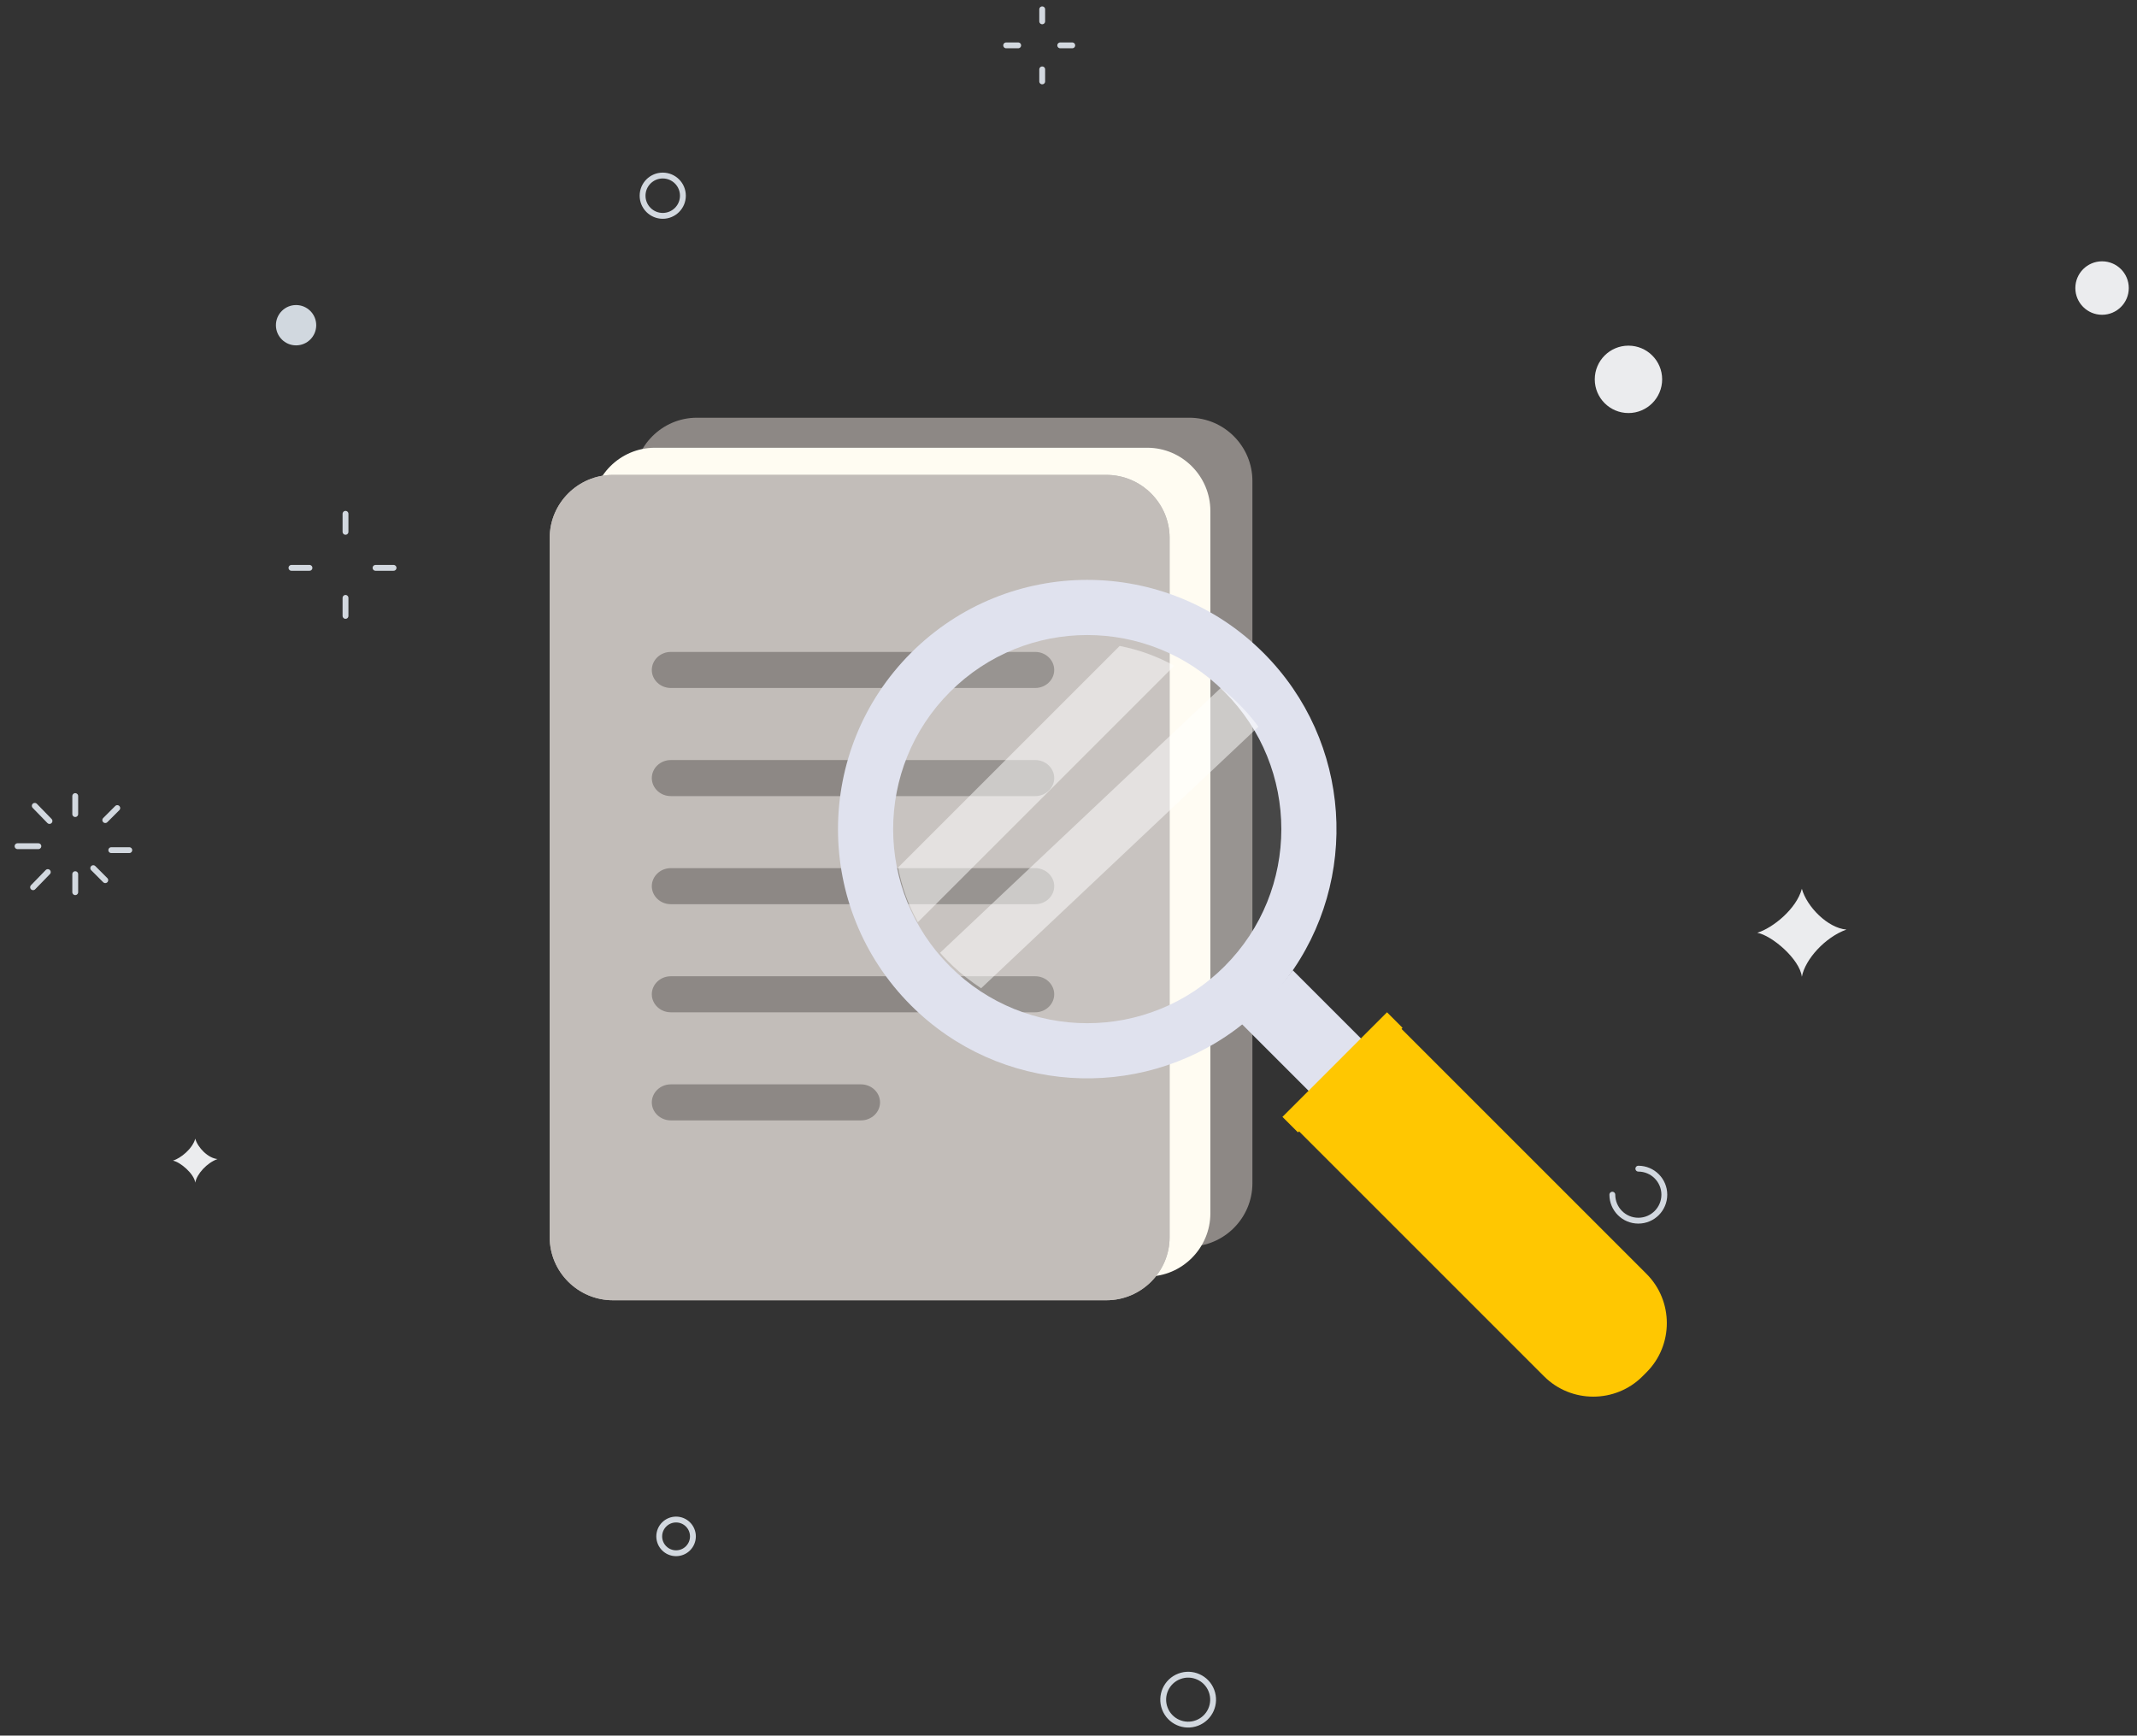 <svg width="687" height="558" viewBox="0 0 687 558" fill="none" xmlns="http://www.w3.org/2000/svg">
<rect x="0" y="0" width="687" height="558" fill="#333333" stroke="none"/>
<g id="No Results">
<g id="circle">
<path id="Stroke 1" d="M24.188 255.935V261.727" stroke="#D2D8DF" stroke-width="1.88" stroke-linecap="round"/>
<g id="Group 8">
<path id="Stroke 2" d="M11.177 259.072L15.91 263.945" stroke="#D2D8DF" stroke-width="1.88" stroke-linecap="round"/>
<path id="Stroke 4" d="M5.641 272.044H12.334" stroke="#D2D8DF" stroke-width="1.88" stroke-linecap="round"/>
<path id="Stroke 6" d="M10.634 285.244L15.367 280.372" stroke="#D2D8DF" stroke-width="1.88" stroke-linecap="round"/>
</g>
<path id="Stroke 9" d="M24.188 286.831V281.039" stroke="#D2D8DF" stroke-width="1.88" stroke-linecap="round"/>
<path id="Stroke 10" d="M33.842 282.97L29.98 279.108" stroke="#D2D8DF" stroke-width="1.88" stroke-linecap="round"/>
<path id="Stroke 11" d="M41.565 273.316H35.773" stroke="#D2D8DF" stroke-width="1.88" stroke-linecap="round"/>
<path id="Stroke 12" d="M37.703 259.796L33.842 263.658" stroke="#D2D8DF" stroke-width="1.88" stroke-linecap="round"/>
<path id="Stroke 13" d="M335.048 3V6.862" stroke="#D2D8DF" stroke-width="1.88" stroke-linecap="round"/>
<path id="Stroke 15" d="M323.464 14.585H327.325" stroke="#D2D8DF" stroke-width="1.88" stroke-linecap="round"/>
<path id="Stroke 16" d="M335.048 26.169V22.307" stroke="#D2D8DF" stroke-width="1.88" stroke-linecap="round"/>
<path id="Stroke 17" d="M344.703 14.585H340.841" stroke="#D2D8DF" stroke-width="1.88" stroke-linecap="round"/>
<path id="Stroke 18" d="M111.074 165.189V170.981" stroke="#D2D8DF" stroke-width="1.88" stroke-linecap="round"/>
<path id="Stroke 19" d="M93.697 182.566H99.49" stroke="#D2D8DF" stroke-width="1.88" stroke-linecap="round"/>
<path id="Stroke 20" d="M111.074 198.012V192.22" stroke="#D2D8DF" stroke-width="1.88" stroke-linecap="round"/>
<path id="Stroke 21" d="M126.521 182.566H120.728" stroke="#D2D8DF" stroke-width="1.88" stroke-linecap="round"/>
<g id="Group 42">
<path id="Stroke 22" d="M526.689 375.724C531.304 375.724 535.046 379.468 535.046 384.083C535.046 388.7 531.304 392.442 526.689 392.442C522.075 392.442 518.333 388.7 518.333 384.083" stroke="#D2D8DF" stroke-width="1.88" stroke-linecap="round"/>
<path id="Fill 26" fill-rule="evenodd" clip-rule="evenodd" d="M564.933 299.889C569.894 298.341 577.5 292.273 579.261 285.744C580.857 291.516 587.55 298.341 593.589 298.858C586.791 301.265 580.292 308.415 579.261 314.032C578.559 308.307 569.57 300.724 564.933 299.889Z" fill="#EBECEE"/>
<path id="Fill 28" fill-rule="evenodd" clip-rule="evenodd" d="M55.605 373.146C58.087 372.372 61.888 369.339 62.768 366.075C63.567 368.959 66.912 372.372 69.931 372.631C66.534 373.833 63.285 377.409 62.768 380.218C62.417 377.355 57.923 373.563 55.605 373.146Z" fill="#EBECEE"/>
<path id="Fill 30" fill-rule="evenodd" clip-rule="evenodd" d="M101.66 104.554C101.66 108.135 98.758 111.035 95.18 111.035C91.6 111.035 88.7 108.135 88.7 104.554C88.7 100.975 91.6 98.073 95.18 98.073C98.758 98.073 101.66 100.975 101.66 104.554Z" fill="#D1D8DF"/>
<path id="Fill 32" fill-rule="evenodd" clip-rule="evenodd" d="M534.345 121.96C534.345 127.943 529.495 132.793 523.515 132.793C517.532 132.793 512.683 127.943 512.683 121.96C512.683 115.977 517.532 111.127 523.515 111.127C529.495 111.127 534.345 115.977 534.345 121.96Z" fill="#EBECEE"/>
<path id="Fill 34" fill-rule="evenodd" clip-rule="evenodd" d="M684.359 92.607C684.359 97.354 680.514 101.2 675.77 101.2C671.024 101.2 667.179 97.354 667.179 92.607C667.179 87.86 671.024 84.014 675.77 84.014C680.514 84.014 684.359 87.86 684.359 92.607Z" fill="#EBECEE"/>
<path id="Stroke 36" fill-rule="evenodd" clip-rule="evenodd" d="M222.759 493.944C222.759 496.936 220.335 499.361 217.343 499.361C214.353 499.361 211.929 496.936 211.929 493.944C211.929 490.952 214.353 488.527 217.343 488.527C220.335 488.527 222.759 490.952 222.759 493.944Z" stroke="#D2D8DF" stroke-width="1.88" stroke-linecap="round"/>
<path id="Stroke 38" fill-rule="evenodd" clip-rule="evenodd" d="M219.538 62.917C219.538 66.498 216.636 69.398 213.058 69.398C209.48 69.398 206.578 66.498 206.578 62.917C206.578 59.337 209.48 56.435 213.058 56.435C216.636 56.435 219.538 59.337 219.538 62.917Z" stroke="#D2D8DF" stroke-width="1.88" stroke-linecap="round"/>
<path id="Stroke 40" fill-rule="evenodd" clip-rule="evenodd" d="M384.82 553.933C380.68 555.509 376.046 553.428 374.47 549.288C372.895 545.147 374.974 540.51 379.116 538.936C383.255 537.36 387.889 539.439 389.464 543.581C391.041 547.723 388.961 552.358 384.82 553.933Z" stroke="#D2D8DF" stroke-width="1.88" stroke-linecap="round"/>
</g>
</g>
<g id="search">
<g id="documents">
<path id="Fill 1" fill-rule="evenodd" clip-rule="evenodd" d="M382.352 400.75H224.016C212.872 400.75 203.75 391.6 203.75 380.419V154.624C203.75 143.442 212.872 134.298 224.016 134.298H382.352C393.501 134.298 402.623 143.442 402.623 154.624V380.419C402.623 391.6 393.501 400.75 382.352 400.75Z" fill="#8D8885"/>
<path id="Fill 3" fill-rule="evenodd" clip-rule="evenodd" d="M368.837 410.404H210.501C199.357 410.404 190.234 401.255 190.234 390.073V164.278C190.234 153.096 199.357 143.952 210.501 143.952H368.837C379.986 143.952 389.108 153.096 389.108 164.278V390.073C389.108 401.255 379.986 410.404 368.837 410.404Z" fill="#FFFCF2"/>
<path id="Fill 5" fill-rule="evenodd" clip-rule="evenodd" d="M355.69 418.024H197.027C185.86 418.024 176.718 408.912 176.718 397.777V172.917C176.718 161.782 185.86 152.675 197.027 152.675H355.69C366.862 152.675 376.003 161.782 376.003 172.917V397.777C376.003 408.912 366.862 418.024 355.69 418.024Z" fill="#C2BDB9"/>
<path id="Fill 8" fill-rule="evenodd" clip-rule="evenodd" d="M355.69 418.024H197.027C185.86 418.024 176.718 408.912 176.718 397.777V172.917C176.718 161.782 185.86 152.675 197.027 152.675H355.69C366.862 152.675 376.003 161.782 376.003 172.917V397.777C376.003 408.912 366.862 418.024 355.69 418.024Z" fill="#C2BDB9"/>
<path id="Fill 11" fill-rule="evenodd" clip-rule="evenodd" d="M332.82 221.182H215.628C212.282 221.182 209.542 218.576 209.542 215.392C209.542 212.203 212.282 209.597 215.628 209.597H332.82C336.167 209.597 338.907 212.203 338.907 215.392C338.907 218.576 336.167 221.182 332.82 221.182Z" fill="#8D8885"/>
<path id="Fill 13" fill-rule="evenodd" clip-rule="evenodd" d="M332.82 255.941H215.628C212.282 255.941 209.542 253.334 209.542 250.15C209.542 246.962 212.282 244.356 215.628 244.356H332.82C336.167 244.356 338.907 246.962 338.907 250.15C338.907 253.334 336.167 255.941 332.82 255.941Z" fill="#8D8885"/>
<path id="Fill 15" fill-rule="evenodd" clip-rule="evenodd" d="M332.82 290.694H215.628C212.282 290.694 209.542 288.088 209.542 284.904C209.542 281.72 212.282 279.109 215.628 279.109H332.82C336.167 279.109 338.907 281.72 338.907 284.904C338.907 288.088 336.167 290.694 332.82 290.694Z" fill="#8D8885"/>
<path id="Fill 17" fill-rule="evenodd" clip-rule="evenodd" d="M332.82 325.448H215.628C212.282 325.448 209.542 322.842 209.542 319.658C209.542 316.47 212.282 313.863 215.628 313.863H332.82C336.167 313.863 338.907 316.47 338.907 319.658C338.907 322.842 336.167 325.448 332.82 325.448Z" fill="#8D8885"/>
<path id="Fill 19" fill-rule="evenodd" clip-rule="evenodd" d="M276.801 360.202H215.654C212.293 360.202 209.542 357.595 209.542 354.411C209.542 351.223 212.293 348.617 215.654 348.617H276.801C280.162 348.617 282.913 351.223 282.913 354.411C282.913 357.595 280.162 360.202 276.801 360.202Z" fill="#8D8885"/>
</g>
<g id="search_2">
<path id="Fill 21" fill-rule="evenodd" clip-rule="evenodd" d="M400.219 315.284C376.786 338.713 340.507 341.356 314.17 323.267C310.804 320.914 307.6 318.271 304.613 315.284C303.075 313.751 301.625 312.169 300.259 310.503C297.527 307.177 295.134 303.63 293.173 299.965C289.719 293.775 287.37 287.206 286.088 280.417C281.95 259.124 288.137 236.205 304.613 219.737C321.128 203.22 344.05 197.074 365.347 201.171C372.132 202.493 378.707 204.841 384.898 208.256C388.569 210.26 392.068 212.653 395.399 215.384C397.06 216.745 398.642 218.199 400.175 219.737C403.168 222.724 405.851 225.923 408.16 229.293C426.257 255.621 423.609 291.898 400.219 315.284Z" fill="white" fill-opacity="0.1"/>
<path id="Fill 23" fill-rule="evenodd" clip-rule="evenodd" d="M393.662 310.673C369.282 335.057 329.773 335.052 305.389 310.673C281.037 286.32 281.037 246.807 305.421 222.427C329.773 198.075 369.282 198.075 393.635 222.427C418.014 246.807 418.014 286.32 393.662 310.673ZM406.174 209.899C374.88 178.606 324.17 178.606 292.877 209.899C261.588 241.188 261.561 291.93 292.85 323.223C321.331 351.695 365.971 354.262 397.368 330.885C400.435 328.599 403.388 326.036 406.205 323.223C409.018 320.406 411.581 317.453 413.863 314.386C437.24 282.984 434.65 238.375 406.174 209.899Z" fill="#E0E2EE"/>
<path id="Fill 25" fill-rule="evenodd" clip-rule="evenodd" d="M529.327 441.183L528.014 442.497C519.322 451.193 505.089 451.193 496.393 442.497L416.139 362.243L449.074 329.309L529.327 409.562C538.024 418.259 538.024 432.487 529.327 441.183Z" fill="#FFC701"/>
<path id="Fill 27" fill-rule="evenodd" clip-rule="evenodd" d="M415.593 311.932L439.309 335.647L422.472 352.479L398.762 328.764C401.891 326.431 404.9 323.815 407.779 320.945C410.649 318.075 413.265 315.061 415.593 311.932Z" fill="#E0E2EE"/>
<path id="Fill 29" fill-rule="evenodd" clip-rule="evenodd" d="M528.126 408.574L495.401 441.294L489.51 435.399L522.23 402.678L528.126 408.574Z" fill="#FFC701"/>
<path id="Fill 31" fill-rule="evenodd" clip-rule="evenodd" d="M450.893 330.442L417.272 364.064L412.277 359.069L445.898 325.447L450.893 330.442Z" fill="#FFC701"/>
<path id="Fill 33" fill-rule="evenodd" clip-rule="evenodd" d="M377.523 214.036L295.07 296.484C291.965 290.919 289.854 285.013 288.705 278.909L359.947 207.667C366.047 208.859 371.957 210.966 377.523 214.036Z" fill="white" fill-opacity="0.5"/>
<path id="Fill 35" fill-rule="evenodd" clip-rule="evenodd" d="M404.554 233.633L315.414 317.723C312.221 315.621 309.183 313.256 306.35 310.583C304.891 309.207 303.512 307.795 302.221 306.305L392.447 221.182C394.026 222.404 395.527 223.705 396.981 225.081C399.814 227.755 402.363 230.617 404.554 233.633Z" fill="white" fill-opacity="0.5"/>
</g>
</g>
</g>
</svg>
